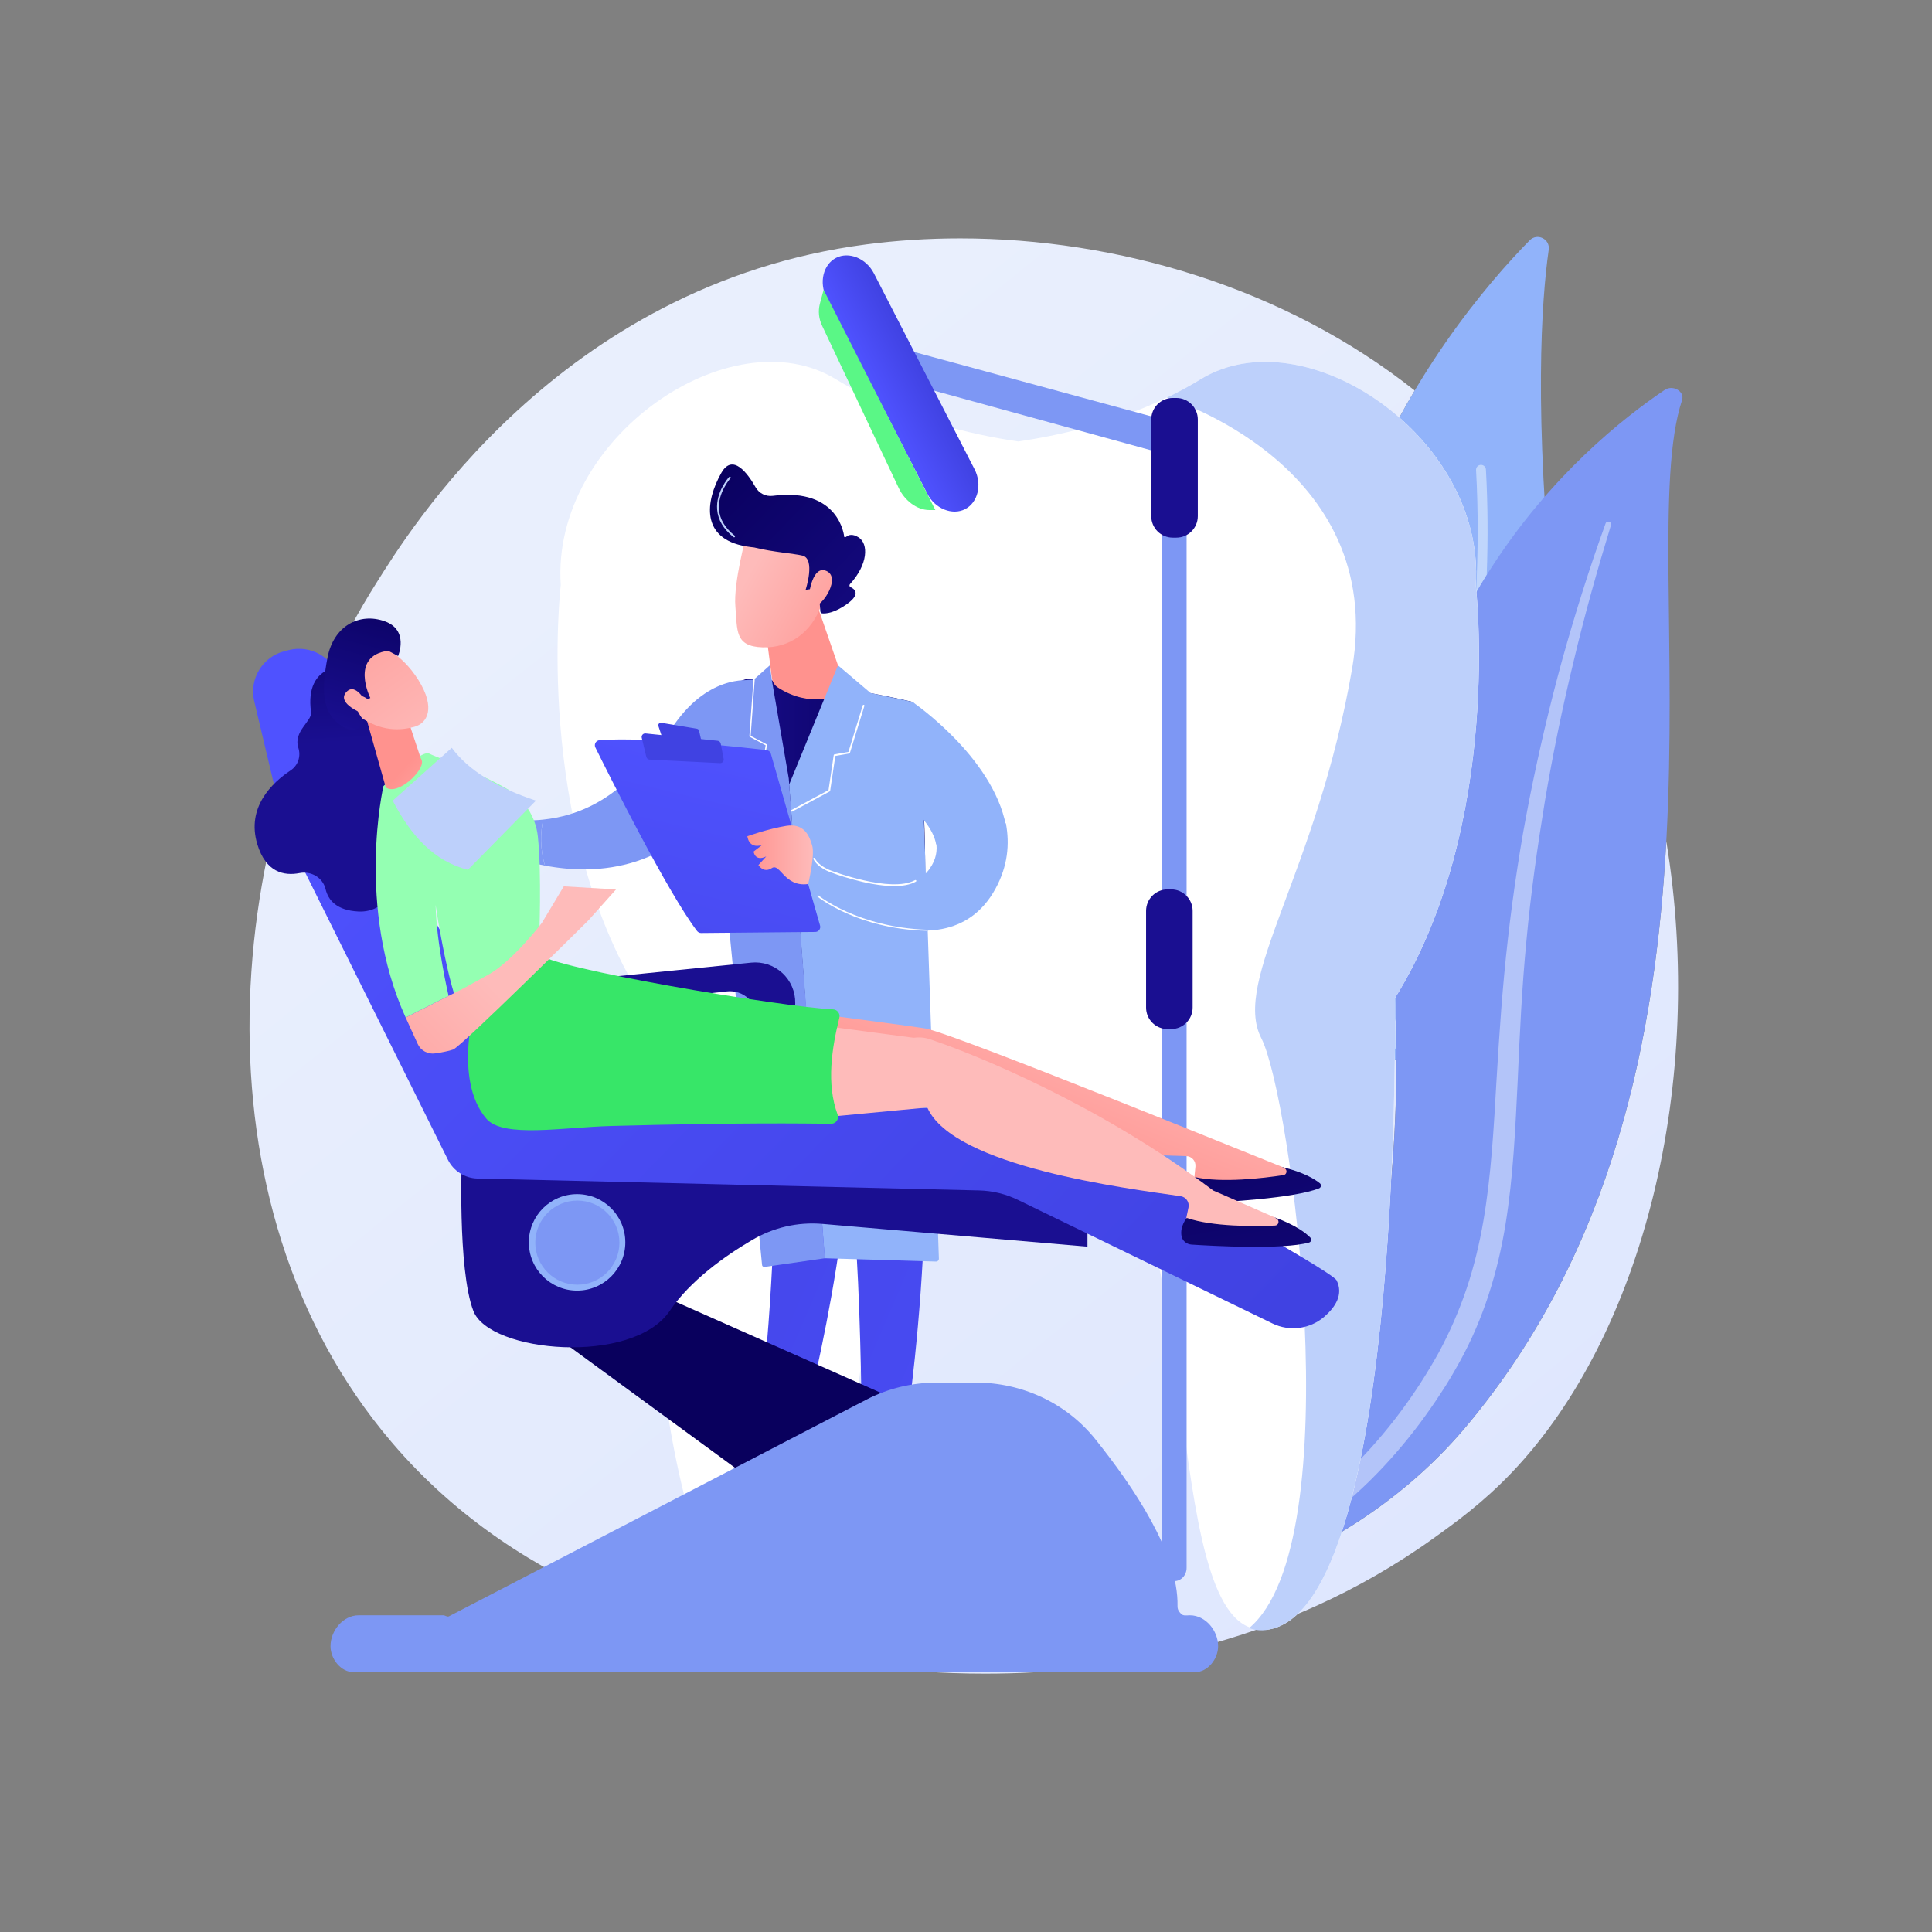 <svg width="500" height="500" viewBox="0 0 500 500" fill="none" xmlns="http://www.w3.org/2000/svg">
<rect x="0" y="0" width="500" height="500" fill="#808080" stroke="none"/>
<path d="M254.935 433.136C232.515 433.136 215.387 430.001 208.557 428.615C183.783 423.582 135.895 413.856 101.273 373.141C48.893 311.544 57.05 214.499 97.679 150.438C105.111 138.72 144.368 73.683 224.156 63.253C232.075 62.218 240.218 61.694 248.463 61.694C289.125 61.694 332.485 74.399 366.121 101.073C343.744 138.753 324.652 198.088 355.234 271.663C355.992 273.487 357.722 274.485 359.486 274.485C360.14 274.485 360.798 274.348 361.414 274.065C361.199 345.628 343.244 380.499 319.717 401.383C319.087 401.941 318.701 402.588 318.516 403.257C317.624 404.011 317.446 405.241 318.164 406.209C318.552 406.733 319.133 407.088 319.772 407.244C320.418 407.807 321.25 408.16 322.184 408.16C322.644 408.16 323.128 408.074 323.626 407.885C339.566 401.832 361.621 390.327 379.285 369.349C417.749 323.67 428.494 267.539 431.237 217.725C441.465 279.88 425.432 345.098 391.435 380.889C383.843 388.881 376.66 394.035 370.985 398.108C331.435 426.485 287.579 433.136 254.935 433.136Z" fill="url(#paint0_linear_156_1529)"/>
<path d="M355.235 271.663C356.491 274.688 360.427 275.445 362.747 273.134C375.544 260.382 408.469 221.055 402.17 159.006C396.852 106.607 398.946 77.689 400.807 64.627C401.201 61.865 397.84 60.206 395.883 62.194C374.292 84.133 309.697 162.105 355.235 271.663Z" fill="#91B3FA"/>
<path d="M360.321 271.666C360.178 271.666 360.031 271.642 359.887 271.589C359.807 271.561 359.733 271.526 359.664 271.484C359.15 271.175 358.908 270.538 359.119 269.953C359.166 269.824 359.995 267.498 361.317 263.36C361.371 265.968 361.402 268.538 361.412 271.056C361.178 271.437 360.761 271.666 360.321 271.666ZM381.997 153.41C382.536 142.935 382.598 132.275 382.003 121.659C381.964 120.954 382.503 120.35 383.207 120.311C383.232 120.31 383.256 120.309 383.279 120.309C383.953 120.309 384.517 120.836 384.555 121.516C385.066 130.629 385.097 139.78 384.759 148.813C383.822 150.313 382.904 151.84 381.997 153.41Z" fill="#C0D6FC"/>
<path d="M435.31 103.569C436.058 101.307 432.945 99.484 430.811 100.921C409.151 115.508 356.244 160.257 360.724 247.073C365.372 337.177 346.03 378.027 319.717 401.383C316.505 404.233 319.612 409.41 323.627 407.886C339.566 401.832 361.621 390.328 379.286 369.349C456.504 277.646 422.012 143.783 435.31 103.569Z" fill="#7D97F4"/>
<path d="M319.772 407.244C319.134 407.087 318.553 406.733 318.165 406.209C317.446 405.241 317.624 404.011 318.516 403.257C318.112 404.72 318.673 406.284 319.772 407.244Z" fill="url(#paint1_linear_156_1529)"/>
<path d="M320.527 407.334C320.272 407.334 320.018 407.303 319.772 407.244C318.673 406.284 318.112 404.72 318.516 403.257C318.631 403.16 318.756 403.071 318.894 402.993L318.902 402.988C321.77 401.331 324.611 399.649 327.352 397.861C328.74 396.985 330.078 396.058 331.438 395.154C332.753 394.203 334.115 393.299 335.395 392.315C340.593 388.457 345.461 384.279 349.939 379.802C358.938 370.899 366.411 360.749 372.338 350.066C375.232 344.693 377.658 339.133 379.575 333.42C381.489 327.706 382.894 321.844 383.911 315.899C385.947 304.003 386.586 291.827 387.292 279.621C388.018 267.414 388.842 255.152 390.251 242.953C390.935 236.853 391.748 230.766 392.685 224.697C393.133 221.66 393.651 218.633 394.16 215.607C394.705 212.584 395.268 209.563 395.86 206.55C398.253 194.497 401.071 182.524 404.326 170.655C407.647 158.799 411.332 147.034 415.538 135.422C415.635 135.158 415.914 134.991 416.22 134.991C416.298 134.991 416.377 135.001 416.457 135.024C416.832 135.134 417.046 135.479 416.947 135.802C413.356 147.554 410.035 159.365 407.222 171.278C404.337 183.173 401.872 195.147 399.844 207.181C397.869 219.222 396.156 231.299 395.042 243.434C393.864 255.562 393.291 267.735 392.765 279.96C392.16 292.172 391.631 304.48 389.643 316.747C387.673 328.988 383.974 341.186 377.792 352.379C376.248 355.167 374.639 357.942 372.853 360.602C371.125 363.294 369.256 365.916 367.334 368.507C363.457 373.674 359.171 378.618 354.472 383.255C345.044 392.508 333.958 400.474 321.946 406.982C321.507 407.221 321.016 407.334 320.527 407.334Z" fill="#B3C4F9"/>
<path d="M361.023 258.284C361.023 258.284 363.096 409.484 330.379 421.19C327.709 422.147 325.364 421.922 323.291 421.116C299.991 412.097 311.288 301.573 280.295 293.54H246.741C212.996 302.019 229.392 432.664 196.666 420.966C194.826 420.31 193.101 419.324 191.477 417.837C191.369 417.735 191.253 417.687 191.146 417.585C164.181 391.832 166.022 258.24 166.022 258.24C137.896 212.891 145.124 151.407 145.124 151.407C142.563 113.377 189.222 81.569 216.319 98.144C232.956 108.326 251.59 112.519 263.518 114.251C273.383 112.819 287.838 109.706 301.956 102.908C304.906 101.493 307.849 99.914 310.725 98.151C337.822 81.576 384.482 113.391 381.92 151.421C381.92 151.421 389.14 212.935 361.023 258.284Z" fill="white"/>
<path d="M361.023 258.284C361.023 258.284 363.096 409.484 330.379 421.19C327.709 422.147 325.364 422.147 323.291 421.341C349.643 399.152 334.109 283.578 326.433 268.694C318.691 253.675 340.806 226.01 349.925 173.049C359.042 120.088 301.955 102.91 301.955 102.91C304.905 101.496 307.849 99.915 310.725 98.152C337.822 81.576 384.483 113.392 381.921 151.422C381.921 151.422 389.14 212.935 361.023 258.284Z" fill="#BDD0FB"/>
<path d="M184.489 200.542C184.489 200.542 184.526 200.565 184.557 200.613L184.551 200.625C184.581 200.668 184.6 200.74 184.6 200.825V200.83L184.617 200.922C184.617 201.012 184.635 201.127 184.659 201.253L184.668 201.307C184.981 203.164 186.72 208.249 188.584 214.829C188.601 214.883 188.615 214.943 188.632 214.997C192.813 229.761 198.856 251.919 200.677 262.208C200.677 262.208 203.91 263.195 208.927 264.535H208.939C216.189 266.319 227.129 267.636 237.31 264.97C237.31 264.97 242.78 220.35 236.152 181.655C236.152 181.655 218.764 177.334 199.996 176.152C199.899 176.147 199.803 176.009 199.706 176.003C198.193 175.919 196.673 175.733 195.152 175.733H193.946C193.778 175.733 193.615 175.733 193.446 175.733H193.416C192.638 175.733 191.233 176.488 189.592 177.182C189.545 177.199 189.447 177.269 189.447 177.294L189.43 177.271C189.43 177.271 189.146 177.458 189.019 177.513C188.833 177.592 188.639 177.701 188.441 177.798C188.398 177.821 188.35 177.854 188.307 177.873C188.29 177.885 188.266 177.896 188.247 177.908C188.12 177.974 187.988 178.043 187.849 178.109C187.819 178.121 187.795 178.135 187.771 178.147C187.615 178.225 187.457 178.31 187.294 178.395C187.27 178.407 187.396 178.419 187.373 178.437C187.186 178.534 186.945 178.636 186.752 178.738C186.577 178.829 186.443 178.926 186.431 179.028L186.408 178.872C186.317 178.919 186.221 178.974 186.131 179.028L186.106 179.04C185.105 179.625 184.098 180.307 183.163 181.102L183.151 181.121C183.139 181.139 183.121 181.163 183.109 181.182C178.906 188.166 176.951 199.606 184.489 200.542Z" fill="url(#paint2_linear_156_1529)"/>
<path d="M140.569 212.116C159.485 210.115 168.364 195.542 175.395 186.274C184.678 174.038 194.926 176.152 194.926 176.152L188.654 203.151C174.619 225.515 154.543 226.578 141.049 224.022C139.67 219.48 139.899 215.321 140.569 212.116Z" fill="#7D97F4"/>
<path d="M112.155 207.907L119.037 209.586C127.425 212.112 134.51 212.757 140.569 212.116C139.899 215.321 139.67 219.48 141.049 224.022C132.458 222.395 126.533 219.301 126.533 219.301C110.736 214.701 112.155 207.907 112.155 207.907Z" fill="#7D97F4"/>
<path d="M96.581 221.039C96.634 219.642 97.319 218.345 98.443 217.514L109.415 209.4C109.415 209.4 109.192 207.78 106.14 207.434C103.089 207.088 102.929 203.813 102.929 203.813C102.929 203.813 107.168 204.555 113.429 205.854C117.01 206.598 119.51 208.904 120.996 210.743L118.92 215.71C111.958 219.943 104.429 222.364 96.488 223.468L96.581 221.039Z" fill="url(#paint3_linear_156_1529)"/>
<path d="M193.229 176.007C193.295 176.001 193.356 176.001 193.416 176.001C193.434 175.995 193.446 175.995 193.464 175.989L193.229 176.007Z" fill="url(#paint4_linear_156_1529)"/>
<path d="M189.423 175.802L189.448 175.814V175.79L189.423 175.802Z" fill="url(#paint5_linear_156_1529)"/>
<path d="M200.516 386.388C200.516 386.388 201.499 391.947 201.98 397.45C202.168 399.601 200.509 401.468 198.353 401.558C191.024 401.864 175.349 402.457 169.725 402.206C168.879 402.169 168.326 401.302 168.639 400.516C168.902 399.857 169.407 399.325 170.051 399.028L195.945 387.128L200.516 386.388Z" fill="url(#paint6_linear_156_1529)"/>
<path d="M201.321 383.123L200.532 389.771C200.532 389.771 195.996 391.883 192.899 389.506L194.776 382.096L201.321 383.123Z" fill="url(#paint7_linear_156_1529)"/>
<path d="M200.728 258.112C201.069 259.848 202.557 344.764 193.48 382.818C193.332 383.439 193.647 384.08 194.237 384.321C195.629 384.89 198.36 385.713 201.631 385.823C202.643 385.857 203.551 385.198 203.837 384.226C206.431 375.398 218.865 331.16 220.487 288.903C222.299 241.685 220.487 287.295 220.487 287.295L219.423 258.108L200.728 258.112Z" fill="url(#paint8_linear_156_1529)"/>
<path d="M230.302 389.288C230.302 389.288 231.865 392.094 233.379 399.552C233.651 400.899 232.71 402.187 231.342 402.322C228.923 402.561 225.198 402.866 222.214 402.845C220.838 402.835 219.764 401.639 219.93 400.273C220.261 397.551 221.291 393.085 224.472 389.604L230.302 389.288Z" fill="url(#paint9_linear_156_1529)"/>
<path d="M231.675 380.736L229.832 390.791C229.832 390.791 228.008 392.147 224.403 391.165L225.283 380.345L231.675 380.736Z" fill="url(#paint10_linear_156_1529)"/>
<path d="M236.655 260.717C244.078 305.52 235.044 371.45 231.997 384.355C231.811 385.144 231.174 385.751 230.372 385.883C229.012 386.108 226.774 386.293 224.566 385.651C223.806 385.43 223.271 384.744 223.24 383.953C222.832 373.52 223.567 309.473 216.65 284.162C216.299 282.879 215.516 281.76 214.433 280.991L201.007 271.446L199.977 256.018L236.655 260.717Z" fill="url(#paint11_linear_156_1529)"/>
<path d="M227.612 203.209L236.146 181.666C236.146 181.666 256.926 195.786 260.344 213.687C256.416 213.977 249.272 214.997 242.279 218.53C240.741 210.077 227.612 203.209 227.612 203.209Z" fill="#91B3FA"/>
<path d="M211.885 157.763L218.964 178.235C219.081 178.574 218.942 178.949 218.628 179.123C216.698 180.19 209.747 183.274 201.369 177.962C200.496 177.408 199.902 176.507 199.769 175.481L197.477 157.763H211.885Z" fill="url(#paint12_linear_156_1529)"/>
<path d="M225.321 179.361L216.873 172.187L204.237 203.038L213.451 325.63L242.222 326.489C242.426 326.496 242.623 326.418 242.767 326.274C242.91 326.13 242.988 325.933 242.981 325.729L238.964 207.788C238.964 207.788 238.854 182.305 236.145 181.666C233.437 181.028 225.321 179.361 225.321 179.361Z" fill="#91B3FA"/>
<path d="M184.586 200.625L184.6 200.825V200.83L184.617 200.922L184.659 201.253L184.788 201.307L187.276 225.648V225.66L197.203 327.218C197.228 327.423 197.24 327.604 197.396 327.731C197.554 327.852 197.716 327.906 197.915 327.876L213.472 325.632L208.942 264.67L208.931 264.58L204.131 201.452L199.771 176.104V176.092L199.232 172.189L195.097 175.868L195.058 175.875L193.872 175.941L193.384 175.965C192.613 176.17 189.449 177.364 189.449 177.364C189.449 177.381 188.344 177.859 187.814 178.112C187.783 178.124 187.778 178.136 187.753 178.148C187.596 178.226 187.449 178.311 187.286 178.395C187.261 178.407 187.441 178.419 187.416 178.438C187.092 178.619 186.83 178.817 186.83 179.028V179.04L184.888 200.542L184.728 200.613L184.586 200.625Z" fill="#7D97F4"/>
<path d="M199.325 202.788V205.788L188.616 205.121V201.788L199.325 202.788Z" fill="url(#paint13_linear_156_1529)"/>
<path d="M204.919 210.059C204.84 210.059 204.761 210.016 204.722 209.941C204.663 209.833 204.703 209.697 204.813 209.639L214.423 204.479L215.768 195.421C215.783 195.326 215.856 195.251 215.95 195.235L219.572 194.59L223.278 182.553C223.314 182.435 223.438 182.368 223.557 182.404C223.674 182.441 223.74 182.566 223.704 182.683L219.958 194.852C219.934 194.933 219.867 194.992 219.784 195.007L216.186 195.646L214.848 204.655C214.837 204.724 214.795 204.784 214.733 204.818L205.024 210.032C204.99 210.05 204.954 210.059 204.919 210.059Z" fill="white"/>
<path d="M202.612 207.081C202.554 207.081 202.497 207.051 202.466 206.997L197.332 197.996C197.313 197.962 197.306 197.923 197.311 197.885L198.146 192.877L194.023 190.683C193.965 190.652 193.93 190.59 193.935 190.524L194.988 175.858C194.995 175.765 195.074 175.699 195.166 175.703C195.259 175.71 195.328 175.79 195.321 175.881L194.276 190.439L198.41 192.639C198.473 192.673 198.508 192.743 198.496 192.814L197.652 197.881L202.757 206.83C202.803 206.911 202.775 207.013 202.695 207.059C202.669 207.074 202.64 207.081 202.612 207.081Z" fill="white"/>
<path d="M209.427 222.848C209.427 222.848 232.757 236.034 240.631 224.775C242.264 222.437 242.655 220.113 242.253 217.897C249.247 214.366 256.391 213.346 260.318 213.057C261.348 218.453 260.803 224.193 257.632 229.995C243.842 255.22 206.34 228.6 206.34 228.6L209.427 222.848Z" fill="#91B3FA"/>
<path d="M212.23 239.53L199.497 195.062C199.352 194.557 198.922 194.189 198.4 194.128C196.093 193.858 189.408 193.104 181.69 192.45C172.392 191.664 161.596 191.027 155.144 191.569C154.226 191.646 153.673 192.616 154.081 193.441C157.749 200.864 172.841 231.057 180.398 240.947C180.648 241.275 181.035 241.468 181.447 241.464L210.992 241.189C211.85 241.181 212.466 240.356 212.23 239.53Z" fill="url(#paint14_linear_156_1529)"/>
<path d="M180.369 188.596L171.137 187.057C170.646 186.974 170.243 187.445 170.399 187.918L171.313 190.687C171.392 190.929 171.602 191.102 171.854 191.136L180.738 192.323C181.198 192.384 181.577 191.966 181.47 191.515L180.906 189.097C180.844 188.837 180.633 188.639 180.369 188.596Z" fill="url(#paint15_linear_156_1529)"/>
<path d="M187.282 196.411L186.522 192.449C186.445 192.051 186.117 191.752 185.714 191.71L167.069 189.818C166.441 189.755 165.938 190.33 166.085 190.943L167.271 195.88C167.365 196.275 167.709 196.561 168.115 196.581L186.336 197.497C186.93 197.528 187.394 196.993 187.282 196.411Z" fill="url(#paint16_linear_156_1529)"/>
<path d="M209.154 228.786C209.154 228.786 210.927 221.492 210.211 218.904C209.496 216.317 208.11 212.991 203.489 213.729C198.869 214.469 193.418 216.415 193.418 216.415C193.418 216.415 193.693 219.786 197.205 218.698L195.027 220.383C195.027 220.383 195.338 223.082 198.304 221.64L196.279 223.875C196.279 223.875 197.554 226.092 199.736 224.67C201.918 223.248 202.965 229.664 209.154 228.786Z" fill="url(#paint17_linear_156_1529)"/>
<path d="M231.388 229.318C224.327 229.318 215.356 225.902 214.867 225.714C214.744 225.673 211.662 224.604 210.499 222.333C210.442 222.224 210.485 222.089 210.596 222.032C210.705 221.976 210.84 222.02 210.895 222.129C211.977 224.241 214.988 225.284 215.018 225.294C215.181 225.357 230.561 231.213 236.809 227.783C236.918 227.724 237.052 227.764 237.112 227.872C237.171 227.98 237.132 228.115 237.023 228.174C235.52 229 233.543 229.318 231.388 229.318Z" fill="white"/>
<path d="M239.805 240.884H239.796C221.902 240.438 211.679 232.136 211.578 232.053C211.482 231.974 211.469 231.879 211.547 231.783C211.625 231.689 211.765 231.697 211.861 231.775C211.961 231.857 222.078 239.997 239.813 240.608C239.935 240.612 240.032 240.629 240.027 240.753C240.023 240.873 239.924 240.884 239.805 240.884Z" fill="white"/>
<path d="M193.195 138.358C193.195 138.358 189.78 150.775 190.315 156.958C190.852 163.142 190.1 167.311 197.371 167.531C204.64 167.752 210.109 163.363 212.473 156.788C212.473 156.788 216.197 146.647 214.507 142.954C212.818 139.26 193.195 138.358 193.195 138.358Z" fill="url(#paint18_linear_156_1529)"/>
<path d="M222.167 139.049C220.619 138.085 219.611 138.418 219.022 138.903C218.856 139.04 218.651 139.045 218.487 138.964C218.47 138.78 217.295 126.089 199.995 128.322C198.198 128.554 196.437 127.675 195.542 126.1C193.496 122.497 189.616 117.201 186.686 122.376C182.518 129.736 181.28 139.396 193.086 141.398C193.786 141.516 194.491 141.611 195.198 141.686C200.071 142.888 205.623 143.267 207.681 143.786C211.117 144.652 208.491 152.648 208.491 152.648L209.388 152.52L211.299 152.247C211.577 152.206 211.846 152.52 211.869 152.801L212.313 158.263C212.333 158.499 212.519 158.712 212.753 158.737C213.627 158.833 215.894 158.747 219.379 156.19C222.786 153.69 221.151 152.421 220.108 151.935C219.811 151.798 219.753 151.411 219.974 151.17C224.625 146.105 224.86 140.725 222.167 139.049Z" fill="url(#paint19_linear_156_1529)"/>
<path d="M209.36 153.895C209.36 153.895 210.233 146.151 213.88 147.765C217.527 149.38 213.34 156.38 210.689 157.044L209.36 153.895Z" fill="url(#paint20_linear_156_1529)"/>
<path d="M190.022 139.055C190.081 139.047 190.136 139.018 190.177 138.966C190.259 138.863 190.241 138.712 190.138 138.628C187.651 136.662 186.284 134.387 186.078 131.869C185.717 127.489 189.015 123.805 189.049 123.768C189.138 123.668 189.131 123.518 189.032 123.427C188.933 123.338 188.78 123.345 188.693 123.443C188.55 123.6 185.222 127.314 185.597 131.904C185.815 134.563 187.243 136.951 189.838 139.005C189.892 139.049 189.96 139.065 190.022 139.055Z" fill="#BDD0FB"/>
<path d="M302.459 117.791L233.067 98.721L235.411 90.776L305.637 109.846L302.459 117.791Z" fill="#7D97F4"/>
<path d="M307.09 405.771C307.09 407.658 305.667 409.188 303.913 409.188C302.157 409.188 300.735 407.658 300.735 405.771V129.027C300.735 127.139 302.157 125.609 303.913 125.609C305.667 125.609 307.09 127.139 307.09 129.027V405.771Z" fill="#7D97F4"/>
<path d="M202.47 251.815C200.288 249.805 197.349 248.826 194.398 249.128L112.273 257.445C110.767 257.598 108.738 258.867 108.738 260.379V261.911C108.738 262.749 109.98 263.548 110.605 264.109C111.23 264.668 112.507 264.935 113.34 264.844L188.146 256.567C190.138 256.346 192.235 257.024 193.677 258.418C195.119 259.81 195.919 261.774 195.767 263.772L193.708 291.112C196.054 295.962 199.014 295.842 201.329 294.571C203.683 293.28 205.178 290.818 205.232 288.133L205.806 259.641C205.865 256.675 204.652 253.825 202.47 251.815Z" fill="url(#paint21_linear_156_1529)"/>
<path d="M140.886 343.752L206.043 391.437L233.685 363L168.35 334.008L140.886 343.752Z" fill="url(#paint22_linear_156_1529)"/>
<path d="M262.969 301.828L119.531 298.914C119.531 298.914 118.348 328.46 122.51 339.279C126.671 350.1 163.74 353.429 173.311 339.279C178.65 331.39 187.625 325.053 194.509 320.991C200.133 317.67 206.412 316.194 212.919 316.751L281.433 322.634V315.976L262.969 301.828Z" fill="url(#paint23_linear_156_1529)"/>
<path d="M161.832 321.524C161.832 328.419 156.241 334.008 149.346 334.008C142.451 334.008 136.863 328.419 136.863 321.524C136.863 314.629 142.451 309.04 149.346 309.04C156.241 309.04 161.832 314.629 161.832 321.524Z" fill="#91B3FA"/>
<path d="M160.306 321.593C160.306 327.608 155.43 332.483 149.416 332.483C143.403 332.483 138.527 327.608 138.527 321.593C138.527 315.58 143.403 310.705 149.416 310.705C155.43 310.705 160.306 315.58 160.306 321.593Z" fill="#7D97F4"/>
<path d="M345.922 331.373C344.628 328.756 291.146 299.403 273.925 290.001C270.433 288.096 266.582 287.097 262.605 287.045L144.883 285.523C141.801 285.483 138.966 283.828 137.416 281.163L98.3 213.883L87.804 175.833C86.238 170.156 80.415 166.782 74.712 168.244L73.62 168.524C67.915 169.987 64.435 175.749 65.796 181.478L73.887 215.547L115.921 300.14C117.369 303.054 120.311 304.927 123.565 305.004L253.368 308.082C256.85 308.164 260.275 308.995 263.41 310.518L329.322 342.518C333.759 344.673 339.061 343.965 342.778 340.724C345.594 338.266 347.72 335.009 345.922 331.373Z" fill="url(#paint24_linear_156_1529)"/>
<path d="M307.966 418.04H307.926C307.07 418.04 306.251 418.264 305.651 417.654C305.053 417.042 304.724 416.5 304.741 415.644C305.011 402.013 293.323 384.756 283.493 372.492C275.929 363.054 264.491 357.799 252.395 357.799H242.67C236.221 357.799 229.869 359.26 224.16 362.256L116.196 418.298C115.739 418.536 115.231 418.04 114.715 418.04H92.821C88.799 418.04 85.538 422.007 85.538 426.028C85.538 429.361 88.24 432.767 91.573 432.767H309.214C312.547 432.767 315.249 429.361 315.249 426.028C315.249 422.007 311.988 418.04 307.966 418.04Z" fill="#7D97F4"/>
<path d="M309.992 133.58C309.992 136.651 307.503 139.142 304.43 139.142H303.505C300.434 139.142 297.943 136.651 297.943 133.58V108.558C297.943 105.487 300.434 102.996 303.505 102.996H304.43C307.503 102.996 309.992 105.487 309.992 108.558V133.58Z" fill="url(#paint25_linear_156_1529)"/>
<path d="M308.654 260.757C308.654 263.829 306.163 266.319 303.092 266.319H302.167C299.096 266.319 296.605 263.829 296.605 260.757V235.736C296.605 232.664 299.096 230.174 302.167 230.174H303.092C306.163 230.174 308.654 232.664 308.654 235.736V260.757Z" fill="url(#paint26_linear_156_1529)"/>
<path d="M252.216 121.452C254.248 125.407 253.054 130.074 249.771 131.762C246.486 133.449 241.997 131.702 239.965 127.745L213.919 77.051C211.887 73.096 213.079 68.429 216.364 66.741C219.648 65.054 224.136 66.801 226.17 70.757L252.216 121.452Z" fill="url(#paint27_linear_156_1529)"/>
<path d="M213.151 75.005L212.171 78.654C211.69 80.625 211.907 82.516 212.786 84.348L232.617 126.359C234.08 129.407 237.16 132.001 240.542 132.001H242.073L213.151 75.005Z" fill="url(#paint28_linear_156_1529)"/>
<path d="M332.001 302.069C331.917 302.096 248.977 268.267 239.737 266.208C238.183 265.861 210.306 262.224 210.306 262.224L205.085 281.915L244.945 283.96C253.297 298.511 293.053 298.708 307.02 299.202C308.438 299.252 309.518 300.485 309.38 301.896L308.776 308.046C318.671 309.314 327.849 307.916 336.332 303.949L332.001 302.069Z" fill="url(#paint29_linear_156_1529)"/>
<path d="M309.232 304.625C309.232 304.625 307.631 306.999 308.402 309.476C308.77 310.662 309.956 311.403 311.195 311.35C316.708 311.113 334.752 310.152 341.379 307.542C341.922 307.327 342.028 306.6 341.578 306.229C340.324 305.197 337.479 303.403 331.745 302.005L332.411 302.325C333.255 302.729 333.074 303.98 332.15 304.12C326.965 304.908 316.164 306.204 309.232 304.625Z" fill="url(#paint30_linear_156_1529)"/>
<path d="M330.047 315.12C329.961 315.136 314.069 308.09 313.981 308.108C283.922 285.356 251.166 272.537 242.204 269.489C240.695 268.977 239.321 268.223 236.412 268.57L203.563 264.217L207.399 289.708L239.984 286.615C246.713 301.983 291.69 307.566 305.523 309.568C306.927 309.771 307.868 311.113 307.577 312.502L306.311 318.55C316.012 320.88 325.287 320.484 334.15 317.456L330.047 315.12Z" fill="url(#paint31_linear_156_1529)"/>
<path d="M307.135 315.198C307.135 315.198 305.287 317.384 305.784 319.931C306.023 321.15 307.121 322.015 308.36 322.096C313.865 322.455 331.907 323.453 338.778 321.574C339.341 321.419 339.526 320.709 339.117 320.291C337.982 319.129 335.348 317.038 329.799 315.028L330.427 315.418C331.222 315.911 330.907 317.135 329.973 317.174C324.735 317.396 313.856 317.518 307.135 315.198Z" fill="url(#paint32_linear_156_1529)"/>
<path d="M123.299 258.663C123.299 258.663 116.995 279.128 125.881 289.523C130.204 294.58 145.7 291.736 158.088 291.404C191.918 290.499 207.728 290.752 215.093 290.83C216.342 290.844 217.197 289.598 216.763 288.427C213.822 280.48 215.287 271.202 217.223 263.404C217.492 262.321 216.7 261.265 215.584 261.214C201.972 260.578 141.93 250.412 139.761 247.007C137.028 242.713 123.299 258.663 123.299 258.663Z" fill="url(#paint33_linear_156_1529)"/>
<path d="M89.96 172.415C89.96 172.415 78.715 171.279 80.498 184.286C80.821 186.64 75.841 189.253 77.209 193.515C77.916 195.716 77.148 198.096 75.222 199.373C70.427 202.557 63.713 208.923 66.593 218.476C68.791 225.767 73.481 226.745 77.557 225.947C80.551 225.361 83.549 227.148 84.263 230.115C84.947 232.96 87.119 235.608 92.732 235.899C105.309 236.549 107.077 213.906 107.077 213.906L94.611 181.578L89.96 172.415Z" fill="url(#paint34_linear_156_1529)"/>
<path d="M139.53 243.044C139.53 243.044 140.229 226.214 139.199 216.508C138.643 211.261 135.571 206.617 130.977 204.023C122.587 199.287 112.435 195.795 111.08 195.032C109.005 193.865 99.236 203.439 99.236 203.439C99.236 203.439 92.022 234.707 104.983 263.334L116.093 257.738C116.093 257.738 112.952 244.376 112.735 234.16C112.735 234.16 116.381 259.251 120.593 264.217L139.53 243.044Z" fill="url(#paint35_linear_156_1529)"/>
<path d="M159.429 230.187L145.907 229.387L140.276 238.793C140.276 238.793 132.73 248.745 126.323 252.279C119.915 255.814 119.915 255.814 119.915 255.814L104.983 263.334L108.105 270.171C108.897 271.907 110.745 272.899 112.631 272.612C114.306 272.359 116.22 272.008 117.275 271.616C119.426 270.817 152.297 238.171 152.297 238.171L159.429 230.187Z" fill="url(#paint36_linear_156_1529)"/>
<path d="M94.565 185.081L99.836 203.763C102.866 206.024 109.697 199.567 109.192 196.956C109.141 196.69 109.019 196.443 108.876 196.214L104.892 184.178C104.287 183.213 99.483 182.637 98.389 182.95L94.41 184.092C92.877 184.531 97.058 180.408 94.565 185.081Z" fill="url(#paint37_linear_156_1529)"/>
<path d="M98.051 167.044C98.051 167.044 103.691 168.664 108.275 175.98C112.859 183.297 110.565 187.205 107.201 188.109C103.837 189.013 98.709 189.555 92.69 185.198C86.671 180.84 90.75 165.198 98.051 167.044Z" fill="url(#paint38_linear_156_1529)"/>
<path d="M95.831 180.619C95.831 180.619 90.415 169.76 100.458 168.414L103.025 169.783C103.025 169.783 105.958 163.047 99.538 160.774C93.118 158.5 86.326 161.836 84.731 170.309C83.137 178.782 83.355 184.298 88.115 187.686C92.874 191.074 94.109 186.434 94.109 186.434C94.109 186.434 91.333 183.063 92.048 180.995C92.763 178.926 95.241 181.019 95.241 181.019L95.831 180.619Z" fill="url(#paint39_linear_156_1529)"/>
<path d="M94.855 182.019C94.855 182.019 92.104 176.421 89.653 179.077C87.202 181.733 92.523 184.209 94.581 184.97L94.855 182.019Z" fill="url(#paint40_linear_156_1529)"/>
<path d="M101.64 207.206C106.318 216.266 112.395 222.93 121.096 225.105L138.699 207.206C128.719 203.9 121.27 199.43 116.919 193.532L101.64 207.206Z" fill="#BDD0FB"/>
<defs>
<linearGradient id="paint0_linear_156_1529" x1="482.361" y1="542.767" x2="151.846" y2="132.289" gradientUnits="userSpaceOnUse">
<stop stop-color="#DAE3FE"/>
<stop offset="1" stop-color="#E9EFFD"/>
</linearGradient>
<linearGradient id="paint1_linear_156_1529" x1="482.348" y1="542.76" x2="151.846" y2="132.313" gradientUnits="userSpaceOnUse">
<stop stop-color="#ECF1FE"/>
<stop offset="1" stop-color="#F4F7FE"/>
</linearGradient>
<linearGradient id="paint2_linear_156_1529" x1="239.431" y1="221.108" x2="179.393" y2="221.108" gradientUnits="userSpaceOnUse">
<stop stop-color="#09005D"/>
<stop offset="1" stop-color="#1A0F91"/>
</linearGradient>
<linearGradient id="paint3_linear_156_1529" x1="76.333" y1="192.027" x2="187.752" y2="277.262" gradientUnits="userSpaceOnUse">
<stop stop-color="#FEBBBA"/>
<stop offset="1" stop-color="#FF928E"/>
</linearGradient>
<linearGradient id="paint4_linear_156_1529" x1="193.464" y1="175.997" x2="193.228" y2="175.997" gradientUnits="userSpaceOnUse">
<stop stop-color="#09005D"/>
<stop offset="1" stop-color="#1A0F91"/>
</linearGradient>
<linearGradient id="paint5_linear_156_1529" x1="189.463" y1="175.838" x2="189.491" y2="175.882" gradientUnits="userSpaceOnUse">
<stop stop-color="#53EAC9"/>
<stop offset="0.996" stop-color="#45AED8"/>
<stop offset="1" stop-color="#45AED8"/>
</linearGradient>
<linearGradient id="paint6_linear_156_1529" x1="170.545" y1="378.705" x2="265.363" y2="481.841" gradientUnits="userSpaceOnUse">
<stop stop-color="#09005D"/>
<stop offset="1" stop-color="#1A0F91"/>
</linearGradient>
<linearGradient id="paint7_linear_156_1529" x1="201.321" y1="386.365" x2="192.899" y2="386.365" gradientUnits="userSpaceOnUse">
<stop stop-color="#FEBBBA"/>
<stop offset="1" stop-color="#FF928E"/>
</linearGradient>
<linearGradient id="paint8_linear_156_1529" x1="386.189" y1="397.962" x2="98.379" y2="274.806" gradientUnits="userSpaceOnUse">
<stop stop-color="#4F52FF"/>
<stop offset="1" stop-color="#4042E2"/>
</linearGradient>
<linearGradient id="paint9_linear_156_1529" x1="191.815" y1="359.15" x2="286.633" y2="462.287" gradientUnits="userSpaceOnUse">
<stop stop-color="#09005D"/>
<stop offset="1" stop-color="#1A0F91"/>
</linearGradient>
<linearGradient id="paint10_linear_156_1529" x1="231.675" y1="385.934" x2="224.403" y2="385.934" gradientUnits="userSpaceOnUse">
<stop stop-color="#FEBBBA"/>
<stop offset="1" stop-color="#FF928E"/>
</linearGradient>
<linearGradient id="paint11_linear_156_1529" x1="389.154" y1="391.034" x2="101.344" y2="267.878" gradientUnits="userSpaceOnUse">
<stop stop-color="#4F52FF"/>
<stop offset="1" stop-color="#4042E2"/>
</linearGradient>
<linearGradient id="paint12_linear_156_1529" x1="240.76" y1="185.972" x2="230.507" y2="180.544" gradientUnits="userSpaceOnUse">
<stop stop-color="#FEBBBA"/>
<stop offset="1" stop-color="#FF928E"/>
</linearGradient>
<linearGradient id="paint13_linear_156_1529" x1="200.853" y1="208.908" x2="162.733" y2="181.475" gradientUnits="userSpaceOnUse">
<stop stop-color="#9CFFFB"/>
<stop offset="1" stop-color="#9BFFFA"/>
</linearGradient>
<linearGradient id="paint14_linear_156_1529" x1="189.865" y1="188.243" x2="159.924" y2="312.998" gradientUnits="userSpaceOnUse">
<stop stop-color="#4F52FF"/>
<stop offset="1" stop-color="#4042E2"/>
</linearGradient>
<linearGradient id="paint15_linear_156_1529" x1="174.829" y1="134.222" x2="175.424" y2="164.269" gradientUnits="userSpaceOnUse">
<stop stop-color="#4F52FF"/>
<stop offset="1" stop-color="#4042E2"/>
</linearGradient>
<linearGradient id="paint16_linear_156_1529" x1="175.501" y1="134.208" x2="176.096" y2="164.255" gradientUnits="userSpaceOnUse">
<stop stop-color="#4F52FF"/>
<stop offset="1" stop-color="#4042E2"/>
</linearGradient>
<linearGradient id="paint17_linear_156_1529" x1="210.381" y1="221.247" x2="193.417" y2="221.247" gradientUnits="userSpaceOnUse">
<stop stop-color="#FEBBBA"/>
<stop offset="1" stop-color="#FF928E"/>
</linearGradient>
<linearGradient id="paint18_linear_156_1529" x1="193.601" y1="148.799" x2="225.873" y2="166.89" gradientUnits="userSpaceOnUse">
<stop stop-color="#FEBBBA"/>
<stop offset="1" stop-color="#FF928E"/>
</linearGradient>
<linearGradient id="paint19_linear_156_1529" x1="183.422" y1="118.538" x2="246.277" y2="179.273" gradientUnits="userSpaceOnUse">
<stop stop-color="#09005D"/>
<stop offset="1" stop-color="#1A0F91"/>
</linearGradient>
<linearGradient id="paint20_linear_156_1529" x1="196.534" y1="143.569" x2="228.805" y2="161.661" gradientUnits="userSpaceOnUse">
<stop stop-color="#FEBBBA"/>
<stop offset="1" stop-color="#FF928E"/>
</linearGradient>
<linearGradient id="paint21_linear_156_1529" x1="255.433" y1="105.395" x2="207.239" y2="188.395" gradientUnits="userSpaceOnUse">
<stop stop-color="#09005D"/>
<stop offset="1" stop-color="#1A0F91"/>
</linearGradient>
<linearGradient id="paint22_linear_156_1529" x1="206.879" y1="312.79" x2="281.847" y2="157.498" gradientUnits="userSpaceOnUse">
<stop stop-color="#09005D"/>
<stop offset="1" stop-color="#1A0F91"/>
</linearGradient>
<linearGradient id="paint23_linear_156_1529" x1="263.888" y1="193.533" x2="216.587" y2="280.996" gradientUnits="userSpaceOnUse">
<stop stop-color="#09005D"/>
<stop offset="1" stop-color="#1A0F91"/>
</linearGradient>
<linearGradient id="paint24_linear_156_1529" x1="87.064" y1="177.294" x2="295.894" y2="378.762" gradientUnits="userSpaceOnUse">
<stop stop-color="#4F52FF"/>
<stop offset="1" stop-color="#4042E2"/>
</linearGradient>
<linearGradient id="paint25_linear_156_1529" x1="403.408" y1="2.151" x2="360.123" y2="53.915" gradientUnits="userSpaceOnUse">
<stop stop-color="#09005D"/>
<stop offset="1" stop-color="#1A0F91"/>
</linearGradient>
<linearGradient id="paint26_linear_156_1529" x1="465.205" y1="53.825" x2="421.92" y2="105.589" gradientUnits="userSpaceOnUse">
<stop stop-color="#09005D"/>
<stop offset="1" stop-color="#1A0F91"/>
</linearGradient>
<linearGradient id="paint27_linear_156_1529" x1="226.942" y1="102.399" x2="239.193" y2="96.105" gradientUnits="userSpaceOnUse">
<stop stop-color="#4F52FF"/>
<stop offset="1" stop-color="#4042E2"/>
</linearGradient>
<linearGradient id="paint28_linear_156_1529" x1="304.676" y1="73.416" x2="239.524" y2="98.852" gradientUnits="userSpaceOnUse">
<stop stop-color="#FF928E"/>
<stop offset="1" stop-color="#5AF786"/>
</linearGradient>
<linearGradient id="paint29_linear_156_1529" x1="285.458" y1="253.338" x2="265.27" y2="302.81" gradientUnits="userSpaceOnUse">
<stop stop-color="#FEBBBA"/>
<stop offset="1" stop-color="#FF928E"/>
</linearGradient>
<linearGradient id="paint30_linear_156_1529" x1="317.635" y1="281.317" x2="339.895" y2="360.862" gradientUnits="userSpaceOnUse">
<stop stop-color="#09005D"/>
<stop offset="1" stop-color="#1A0F91"/>
</linearGradient>
<linearGradient id="paint31_linear_156_1529" x1="278.652" y1="252.689" x2="329.207" y2="55.818" gradientUnits="userSpaceOnUse">
<stop stop-color="#FEBBBA"/>
<stop offset="1" stop-color="#FF928E"/>
</linearGradient>
<linearGradient id="paint32_linear_156_1529" x1="318.011" y1="292.937" x2="331.533" y2="374.415" gradientUnits="userSpaceOnUse">
<stop stop-color="#09005D"/>
<stop offset="1" stop-color="#1A0F91"/>
</linearGradient>
<linearGradient id="paint33_linear_156_1529" x1="227.072" y1="141.595" x2="194.05" y2="218.349" gradientUnits="userSpaceOnUse">
<stop stop-color="#5AF786"/>
<stop offset="1" stop-color="#37E668"/>
</linearGradient>
<linearGradient id="paint34_linear_156_1529" x1="82.936" y1="149.073" x2="85.296" y2="192.297" gradientUnits="userSpaceOnUse">
<stop stop-color="#09005D"/>
<stop offset="1" stop-color="#1A0F91"/>
</linearGradient>
<linearGradient id="paint35_linear_156_1529" x1="139.675" y1="84.773" x2="130.751" y2="145.461" gradientUnits="userSpaceOnUse">
<stop stop-color="#97FFB4"/>
<stop offset="1" stop-color="#94FFB2"/>
</linearGradient>
<linearGradient id="paint36_linear_156_1529" x1="125.806" y1="253.638" x2="79.115" y2="298.766" gradientUnits="userSpaceOnUse">
<stop stop-color="#FEBBBA"/>
<stop offset="1" stop-color="#FF928E"/>
</linearGradient>
<linearGradient id="paint37_linear_156_1529" x1="123.241" y1="212.953" x2="105.906" y2="197.178" gradientUnits="userSpaceOnUse">
<stop stop-color="#FEBBBA"/>
<stop offset="1" stop-color="#FF928E"/>
</linearGradient>
<linearGradient id="paint38_linear_156_1529" x1="111.114" y1="195.284" x2="75.076" y2="146.053" gradientUnits="userSpaceOnUse">
<stop stop-color="#FEBBBA"/>
<stop offset="1" stop-color="#FF928E"/>
</linearGradient>
<linearGradient id="paint39_linear_156_1529" x1="99.19" y1="150.066" x2="88.84" y2="189.071" gradientUnits="userSpaceOnUse">
<stop stop-color="#09005D"/>
<stop offset="1" stop-color="#1A0F91"/>
</linearGradient>
<linearGradient id="paint40_linear_156_1529" x1="105.225" y1="199.594" x2="69.188" y2="150.363" gradientUnits="userSpaceOnUse">
<stop stop-color="#FEBBBA"/>
<stop offset="1" stop-color="#FF928E"/>
</linearGradient>
</defs>
</svg>
